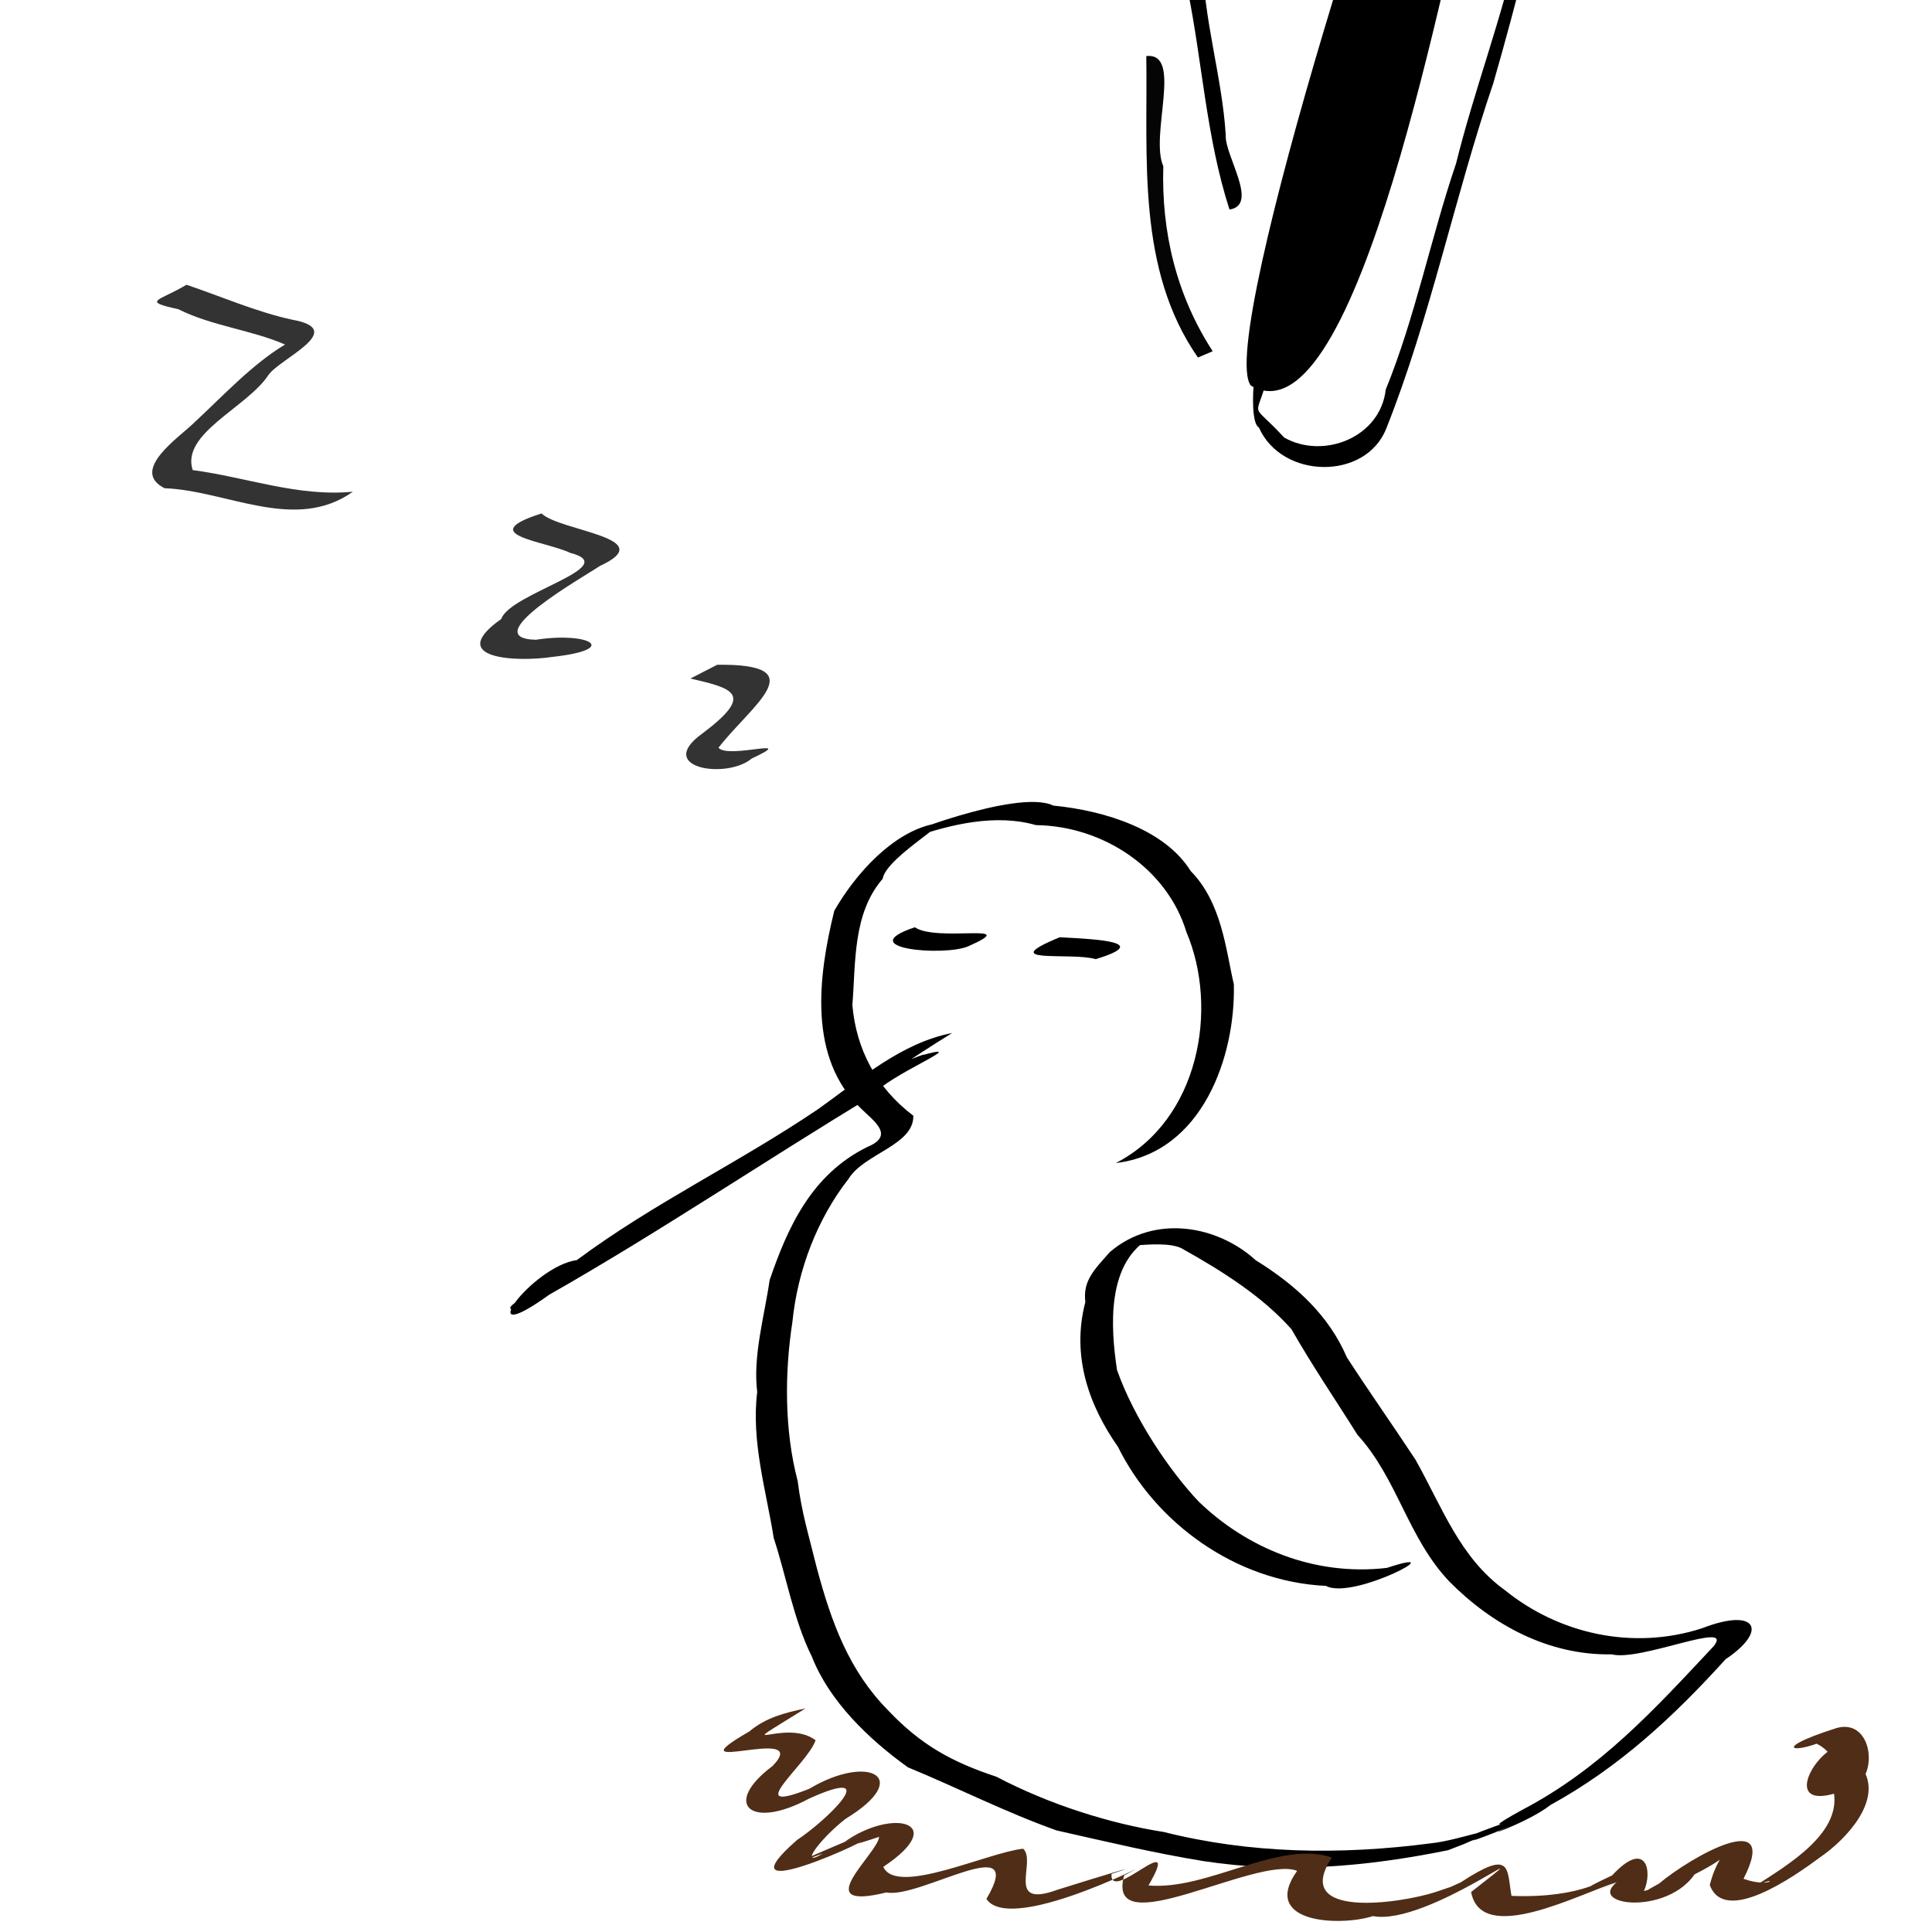 <?xml version="1.0" encoding="UTF-8" standalone="no"?>
<!-- Created with Inkscape (http://www.inkscape.org/) -->
<svg id="svg2" xmlns:rdf="http://www.w3.org/1999/02/22-rdf-syntax-ns#" xmlns="http://www.w3.org/2000/svg" height="885.83" width="885.83" version="1.1" xmlns:cc="http://creativecommons.org/ns#" xmlns:dc="http://purl.org/dc/elements/1.1/">
<g id="layer1" transform="translate(0,-166.534)">
<path id="path3032" style="fill:#000000;" d="m511.63,699.79c38.318-19.783,47.198-70.98,32.344-105.91-8.742-28.876-37.82-48.61-69.001-49.033-18.078-5.2-38.659-0.589-56.819,5.841,26.703-12.729-11.931,8.262-13.443,18.77-13.874,16.006-12.309,38.79-13.9,57.889,1.76,20.344,11.068,37.976,27.948,50.741,0.31,13.582-22.667,17.355-29.735,29.007-14.091,18.04-23.282,41.394-25.707,65.572-3.495,22.746-3.828,49.158,2.426,72.974,1.884,14.908,4.936,24.162,8.748,39.735,6.701,25.017,14.752,47.147,32.646,65.29,15.084,15.951,29.322,23.774,49.781,30.538,24.192,12.707,51.962,21.445,76.66,25.299,39.53,9.966,81.009,10.642,122.49,5.197,12.554-1.229,35.963-10.061,8.805,0.339,9.18-4.165,39.93-15.394,13.207-4.857,16.974-7.112,17.884-7.122,4.412-1.798,28.959-12.042-13.248,6.715,15.494-9.045,35.832-18.797,60.348-45.778,87.735-75.016,9.814-12.243-33.726,7.165-46.72,3.739-29.095,0.546-54.974-13.654-74.492-33.412-19.097-20.135-23.655-47.009-42.128-67.275-9.597-15.375-20.538-31.353-30.252-48.417-13.249-14.891-31.437-26.507-50.613-37.197-10.642-4.866-39.243,3.311-13.15-5.236-21.39,11.275-19.117,41.939-16.209,61.138,7.681,21.949,24.062,46.272,37.569,60.477,22.011,21.198,52.893,34.161,86.165,30.284,32.253-10.64-15.485,15.013-27.918,8.256-41.948-2.002-78.392-29.358-95.358-63.729-13.319-18.986-21.467-41.677-14.983-66.41-1.141-9.636,3.699-14.458,11.277-22.959,20.603-17.579,49.51-12.064,66.801,3.749,18.774,11.604,33.662,25.529,41.839,44.563,9.875,15.25,20.524,30.332,31.47,46.924,12.323,21.957,20.369,44.962,41.016,59.834,24.684,19.992,58.577,27.695,90.257,17.488,25.396-9.895,30.466,1.13,10.93,14.131-23.755,26.241-48.789,49.537-80.289,66.837-10.682,8.493-38.302,17.784-15.006,8.353-15.399,6.253-22.018,9.28-3.529,1.403-19.377,8.035-20.937,7.768-9.857,3.535-29.739,11.863,13.503-4.976-18.636,7.479-37.705,7.63-74.157,10.751-112.04,4.988-22.897-3.719-43.63-8.724-67.423-14.075-23.712-8.474-45.456-19.58-68.14-28.924-18.009-12.9-36.068-30.352-44.029-50.709-8.42-16.889-11.856-37.378-17.51-54.405-3.301-21.075-10.423-44.271-7.575-66.982-2.077-16.529,3.386-35.07,5.684-51.261,8.229-24.065,19.152-48.526,44.882-61.117,12.709-5.302,2.85-11.811-3.025-17.653-24.202-22.945-19.738-60.203-12.188-90.656,9.991-17.335,26.743-35.512,44.8-39.586-24.146,9.287,38.417-16.952,55.602-8.601,24.018,2.342,51.238,11.095,63,30.011,14.377,14.586,16.145,36.444,19.78,51.914,0.839,32.714-14.246,77.268-54.097,81.971z"/>
<path id="path3034" style="fill:#000000;" d="m436.58,640.17c-37.174,22.86-70.992,49.646-110.01,69.622-23.471,15.266-49.885,31.48-74.136,47.271-6.687,10.946-33.329,14.427-7.284,1.748,57.473-33.167,111.86-69.163,167.85-104.73,20.988-8.526,3.628-0.371,7.964-3.194,28.376-8.161-15.34,9.113-20.364,17.76-49.812,30.035-98.21,62.754-148.76,91.512-37.022,26.607-8.068-12.993,12.672-15.883,35.042-26.092,74.582-44.769,110.73-69.294,18.968-13.489,37.982-30.312,61.338-34.808z"/>
<path id="path3040" style="fill:#000000;" d="m419.45,591.69c10.328,7.006,50.104-2.616,24.432,8.754-11.3,4.722-53.489,0.951-24.432-8.754v0z"/>
<path id="path3042" style="fill:#000000;" d="m485.89,596.27c17.481,0.924,42.373,2.128,16.527,10.039-11.347-3.351-46.815,2.469-16.527-10.039z"/>
<path id="path3060" style="fill:#000000;" d="m581.48,338.33c-5.583,22.149-8.977,11.067,7.33,28.832,18.039,10.157,44.099-0.067,46.559-22.011,13.473-33.006,20.633-69.487,32.235-103.63,8.484-34.233,21.203-67.109,28.766-101.67,7.238-32.085,19.214-62.572,23.208-95.15-2.126-18.689,4.771,25.714-0.902-7.253,6.238,17.727-12.176-24.087-27.914-16.646-13.188-0.717-27.228,6.071-29.279,21.086-12.5-23.404,23.052-37.988,41.184-26.942,27.205,14.581,21.812,51.592,12.506,74.973-10.267,37.914-19.621,77.31-30.476,114.72-17.651,51.752-29.042,108.19-49.096,158.39-9.462,23.947-47.996,23.234-58.396-0.516-6.058-2.706-0.682-51.216,4.274-24.183z"/>
<path id="path3062" style="fill:#000000;" d="M573.54,343.34c49.2,28.72,90.07-197.3,103.55-247.29,3.8-14.074,20.18-82.968-17.92-65.267-8.58,3.984-102.21,291.8-85.63,312.56z"/>
<path id="path3832" style="fill:#333333;" d="m328.85,471.33c45.061-0.511,15.765,18.435,0.586,38.028,4.27,5.406,37.444-5.444,15.229,4.966-11.542,9.693-44.492,4.369-22.815-11.338,24.391-18.265,14.416-20.783-5.28-25.344,4.093-2.104,8.189-4.209,12.281-6.313z"/>
<path id="path3834" style="fill:#333333;" d="m248.29,401.95c8.525,8.219,54.944,11.082,26.708,24.111-6.785,4.63-57.358,33.111-29.309,33.809,24.152-3.79,39.205,4.391,7.475,7.873-16.226,2.447-49.337,0.984-23.345-17.404,3.977-11.817,56.037-23.973,31.687-30.299-12.028-5.606-44.053-8.242-13.216-18.09z"/>
<path id="path3836" style="fill:#333333;" d="m85.5,297.1c15.759,5.302,32.055,12.454,48.438,16.01,26.032,4.65-5.733,17.793-10.908,25.438-9.809,14.856-40.164,26.704-34.679,43.517,24.585,3.269,48.323,12.352,73.451,9.92-26.562,18.803-57.603-0.488-86.364-1.607-16.229-8.19,7.074-23.531,13.814-30.267,13.193-12.264,26.442-26.614,41.451-35.609-15.129-6.62-33.823-8.561-48.946-16.199-17.167-3.757-8.921-3.619,3.743-11.203z"/>
<path id="path3840" style="fill:#502d16;" d="m369.35,949.83c-37.513,23.367-9.33,3.929,4.608,14.624-3.827,11.237-34.664,34.852-2.873,22.236,26.985-16.169,47.978-5.347,16.747,13.697-11.368,8.709-22.387,23.238-10.465,15.933-35.608,13.45,45.249-19.969,9.842-5.258,22.294-15.782,48.345-8.903,17.776,11.435,6.091,13.46,47.499-6.477,64.137-8.334,6.402,5.963-8.592,27.757,15.811,18.797,21.713-6.789,41.411-12.744,24.713-7.235-1.025,14.289,33.068-22.475,16.937,5.305,27.289,2.362,59.837-21.113,84.112-12.83-18.94,28.571,31.601,21.001,47.443,15.863,33.724-11.655-19.86,9.624,11.6-4.452,23.41-15.322,21.065-6.68,23.284,6.188,33.134,1.304,44.213-9.044,42.855-7.035,29.568-12.413-27.987,12.445,3.308-2.367,15.724-16.988,18.641-1.657,14.549,7.179,16.369-4.482-13.968,7.849,6.894-3.366,14.288-12.096,56.048-35.926,38.78-2.244,13.525,4.833,16.749-2.621,4.31,3.951,15.836-10.252,42.346-25.374,36.595-45.834-15.893-12.246,8.984-24.816,2.951-7.541,14.921,5.004-14.707,17.392-1.76-2.187-4.701-15.704-20.958-7.541,2.962-15.748-18.82,11.203-37.157,9.269-2.248-1.81,18.299-5.003,20.283,29.042,1.178,29.361-37.076,12.749,5.911-45.877,11.275-9.613,7.775,13.797-7.594,30.937-20.324,39.7-11.924,8.83-43.608,31.059-50.398,12.579,6.261-25.217,24.193-20.532-6.976-4.899-14.558,21.072-58.036,13.036-28.798-0.365,20.362-7.261-36.291,16.741-6.51,3.839-17.007,5.152-62.449,29.622-67.148,4.633,39.659-31.06-19.783,15.829-45.017,11.041-15.298,4.876-51.844,3.252-34.759-20.758-18.56-7.245-88.319,34.398-79.301,2.107,25.818-13.746-51.303,28.583-63.158,10.782,19.166-32.418-30.68,0.12-45.845-2.988-36.404,8.949-3.984-17.683-3.346-25.496-29.98,10.088,21.112-9.593-18.864,6.319,41.318-17.777-61.335,32.494-18.712-4.935,12.357-7.975,40.867-34.845,5.524-18.947-26.82,14.549-40.252,2.659-16.793-14.925,19.001-19.732-48.425,5.986-10.706-15.801,7.725-6.478,16.222-8.535,25.811-10.598z"/>
<path id="path3852" style="fill:#000000;" d="m563.72,262.6c-10.655-33.063-12.393-67.241-19.118-100.42-6.675-22.09,0.477-56.915,6.811-14.511,0.144,26.885,8.992,54.245,10.587,80.736-0.561,9.471,15.451,32.143,1.72,34.198z"/>
<path id="path3854" style="opacity:0.98;fill:#000000;" d="m549.26,330.46c-28.222-40.579-22.972-91.443-23.68-138.21,16.99-1.902,1.472,36.298,7.799,50.51-0.929,30.229,6.037,59.23,22.641,84.811-2.253,0.964-4.506,1.929-6.76,2.893z"/>
</g>
</svg>
